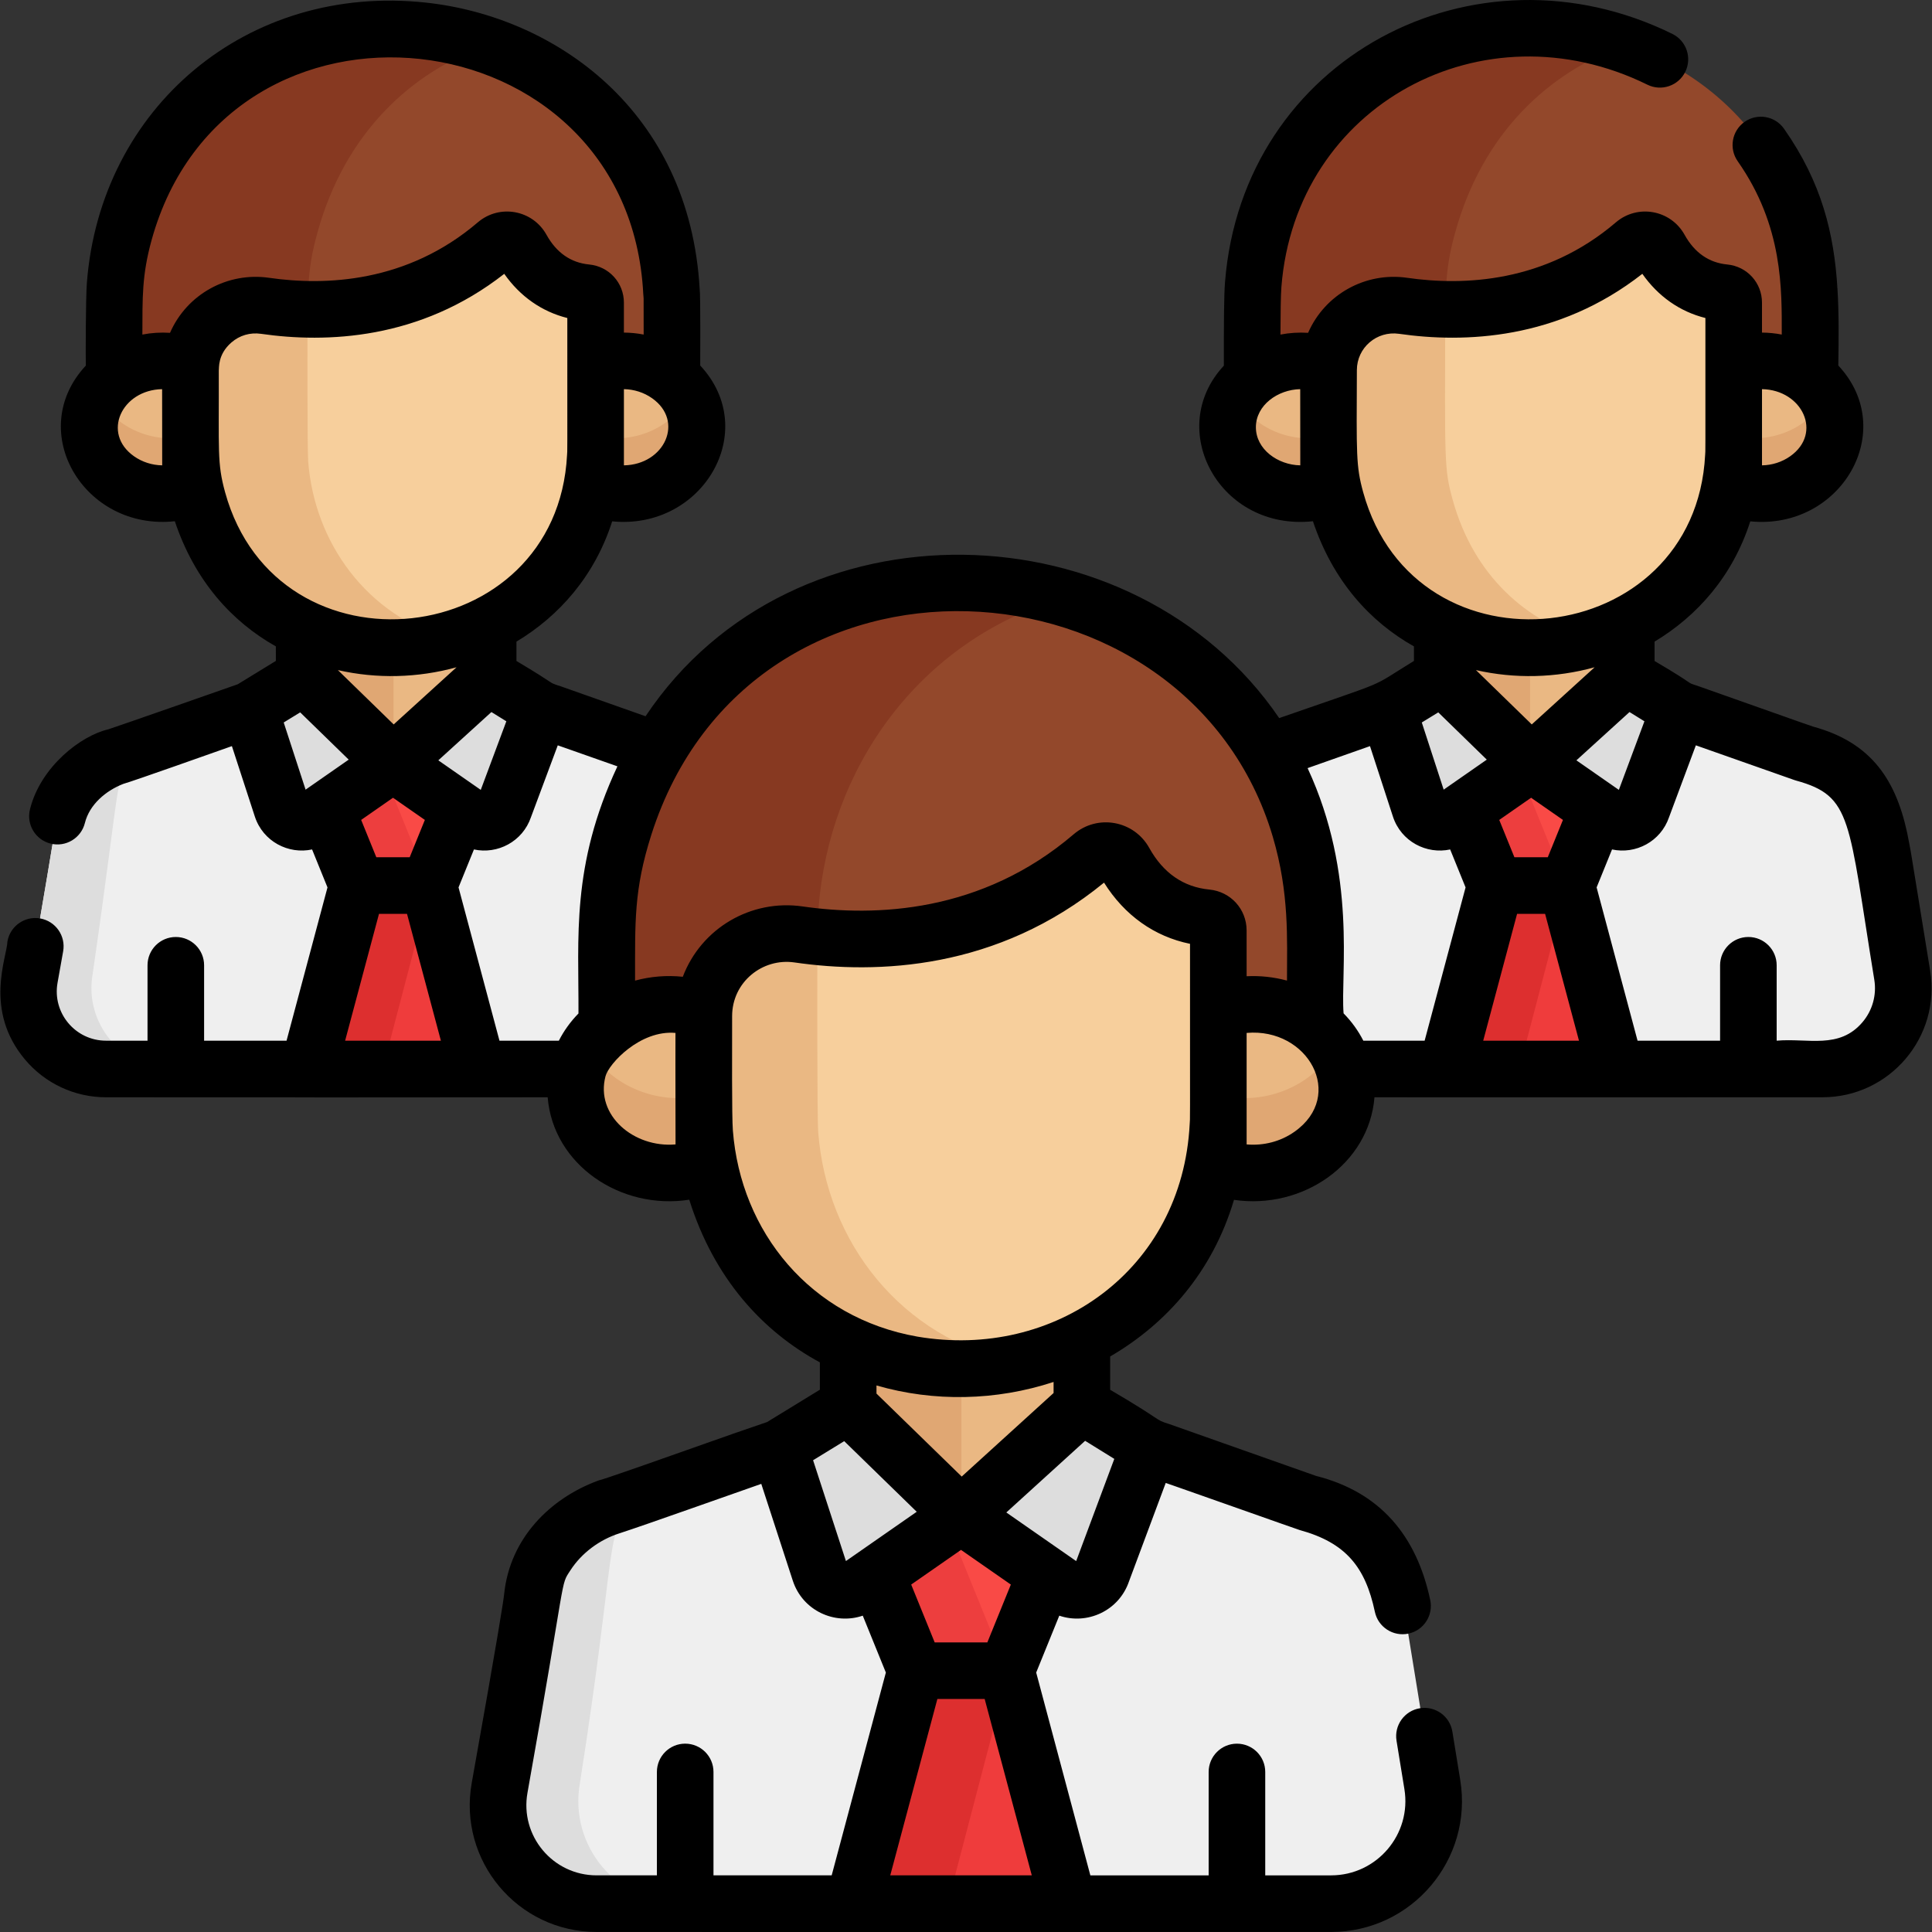 <?xml version="1.0" encoding="iso-8859-1"?>
<!-- Generator: Adobe Illustrator 19.0.0, SVG Export Plug-In . SVG Version: 6.00 Build 0)  -->
<svg version="1.1" id="Capa_1" xmlns="http://www.w3.org/2000/svg" xmlns:xlink="http://www.w3.org/1999/xlink" x="0px" y="0px"
	 viewBox="0 0 512 512" style="enable-background:new 0 0 512 512;" xml:space="preserve">
<rect x="0" y="0" width="512" height="512" fill="#333333" stroke="none"/>
<path style="fill:#EFEFEF;" d="M181.917,283.223c13.057,0,23.006-11.698,20.908-24.586l-5.159-31.702
	c-1.488-7.528-2.337-20.048-16.757-26.109c-1.347-0.565-4.411-1.41-4.349-1.392c-63.241-22.34-5.04-1.781-33.011-11.628
	l-14.01-8.674v-16.673c-15.031,7.567-33.481,8.149-48.841,1.052l0.01,15.621l-14.406,8.825l-7.423,2.552h-0.016l0.003,0.005
	c-0.109,0.038-30.458,10.782-28.498,9.903c-5.157,1.926-9.65,5.255-12.694,9.968c-3.107,4.808-1.656,3.025-9.637,47.669
	c-2.345,13.121,7.742,25.169,21.071,25.169L181.917,283.223L181.917,283.223z"/>
<path style="fill:#DDDDDD;" d="M24.564,258.054c7.739-53.118,5.774-52.797,11.418-59.499c-5.821,2.01-5.691,1.897-5.615,1.863
	c-5.157,1.926-9.65,5.255-12.694,9.968c-3.107,4.808-1.656,3.025-9.637,47.669c-2.345,13.121,7.742,25.169,21.071,25.169h16.528
	C32.306,283.223,22.218,271.175,24.564,258.054z"/>
<path style="fill:#EAB883;" d="M104.283,202.094l28.446-20.987l0,0l-3.19-1.976v-16.673c-15.031,7.567-33.481,8.149-48.841,1.052
	l0.01,15.621l-3.225,1.976L104.283,202.094z"/>
<path style="fill:#E0A773;" d="M104.283,202.094v-33.6c-8.094,0.062-16.197-1.57-23.585-4.983l0.01,15.621l-3.225,1.976
	L104.283,202.094z"/>
<g>
	<path style="fill:#DDDDDD;" d="M80.708,179.131l23.575,22.963L83.239,216.74c-3.071,2.137-7.333,0.706-8.492-2.851l-8.445-25.931
		L80.708,179.131z"/>
	<path style="fill:#DDDDDD;" d="M129.538,179.131l-25.256,22.963l21.044,14.646c3.071,2.137,7.333,0.706,8.492-2.851l9.73-26.082
		L129.538,179.131z"/>
</g>
<path style="fill:#EF3C3C;" d="M113.779,234.514l-19.01-0.045l-12.984,48.792c34.047,0,10.96,0,44.995,0L113.779,234.514z"/>
<polygon style="fill:#DD2F2F;" points="113.779,234.514 94.769,234.469 81.785,283.262 101.418,283.262 113.984,235.282 "/>
<path style="fill:#F94A46;" d="M104.283,202.094l-17.667,12.295l8.183,20.154c6.633,0,12.334,0,18.968,0l8.184-20.154
	L104.283,202.094z"/>
<path style="fill:#ED3E3E;" d="M101.424,204.085l-14.807,10.305l8.183,20.154c6.633,0,12.334,0,18.968,0l0.012-0.03L101.424,204.085
	z"/>
<path style="fill:#EFEFEF;" d="M483.116,283.223c13.057,0,23.006-11.698,20.908-24.586l-5.159-31.702
	c-1.488-7.528-2.337-20.048-16.757-26.109c-1.347-0.565-4.411-1.41-4.349-1.392c-63.241-22.34-5.04-1.781-33.011-11.628
	l-14.01-8.674v-16.673c-15.031,7.567-33.481,8.149-48.841,1.052l0.01,15.621l-14.406,8.825l-7.423,2.552h-0.016l0.003,0.005
	c-0.109,0.038-30.458,10.782-28.498,9.903c-7.98,2.98-14.729,9.541-15.672,18.723c-0.328,3.194-3.701,22.366-6.659,38.914
	c-2.345,13.121,7.742,25.169,21.071,25.169L483.116,283.223L483.116,283.223z"/>
<path style="fill:#DDDDDD;" d="M325.763,258.054c7.739-53.118,5.774-52.797,11.418-59.499c-5.821,2.01-5.691,1.897-5.615,1.863
	c-7.98,2.98-14.729,9.541-15.672,18.723c-0.328,3.194-3.701,22.366-6.659,38.914c-2.345,13.121,7.742,25.169,21.071,25.169h16.528
	C333.505,283.223,323.417,271.175,325.763,258.054z"/>
<path style="fill:#EAB883;" d="M405.482,202.094l28.446-20.987l0,0l-3.19-1.976v-16.673c-15.031,7.567-33.481,8.149-48.841,1.052
	l0.01,15.621l-3.225,1.976L405.482,202.094z"/>
<path style="fill:#E0A773;" d="M405.482,202.094v-33.6c-8.094,0.062-16.197-1.57-23.585-4.983l0.01,15.621l-3.225,1.976
	L405.482,202.094z"/>
<g>
	<path style="fill:#DDDDDD;" d="M381.907,179.131l23.575,22.963l-21.044,14.646c-3.071,2.137-7.333,0.706-8.492-2.851l-8.445-25.931
		L381.907,179.131z"/>
	<path style="fill:#DDDDDD;" d="M430.737,179.131l-25.256,22.963l21.044,14.646c3.071,2.137,7.333,0.706,8.492-2.851l9.73-26.082
		L430.737,179.131z"/>
</g>
<path style="fill:#EF3C3C;" d="M414.978,234.514l-19.01-0.045l-12.984,48.792c34.047,0,10.96,0,44.995,0L414.978,234.514z"/>
<polygon style="fill:#DD2F2F;" points="414.978,234.514 395.968,234.469 382.984,283.262 402.617,283.262 415.183,235.282 "/>
<path style="fill:#F94A46;" d="M405.482,202.094l-17.667,12.295l8.183,20.154c6.633,0,12.334,0,18.968,0l8.184-20.154
	L405.482,202.094z"/>
<path style="fill:#ED3E3E;" d="M402.622,204.085l-14.807,10.305l8.183,20.154c6.633,0,12.334,0,18.967,0l0.012-0.03L402.622,204.085
	z"/>
<path style="fill:#93482B;" d="M479.592,77.513C475.364-5.916,356.777-18.888,334.557,61.62c-3.249,11.816-2.736,18.306-2.7,43.799
	h147.845C479.705,79.38,479.702,79.71,479.592,77.513z"/>
<path style="fill:#873921;" d="M385.638,61.621c7.247-26.26,24.75-42.567,45.189-49.735c-46.426-15.87-94.77,13.107-98.697,63.51
	c-0.259,3.271-0.288,19.984-0.274,30.024h51.081C382.897,76.899,382.711,72.264,385.638,61.621z"/>
<g>
	<path style="fill:#EAB883;" d="M354.056,96.821c-12.832-4.573-27.735,3.931-27.735,16.338c0,12.404,14.902,20.912,27.735,16.338
		V96.821z"/>
	<path style="fill:#EAB883;" d="M457.525,96.821c12.832-4.573,27.735,3.931,27.735,16.338c0,12.404-14.902,20.912-27.735,16.338
		V96.821z"/>
</g>
<g>
	<path style="fill:#E0A773;" d="M328.185,105.862c-1.186,2.197-1.865,4.658-1.865,7.296c0,12.404,14.902,20.912,27.735,16.338
		v-14.593C343.952,118.505,332.572,113.995,328.185,105.862z"/>
	<path style="fill:#E0A773;" d="M457.525,114.905v14.593c16.404,5.846,33.624-9.26,25.871-23.634
		C479.009,113.995,467.628,118.505,457.525,114.905z"/>
</g>
<path style="fill:#F7CF9C;" d="M457.046,77.489c1.369,0.132,2.422,1.268,2.422,2.643c0,45.194,0.03,38.587-0.076,40.688
	c-3.071,60.598-89.206,70.02-105.346,11.543c-0.889-3.233-1.47-6.253-1.763-10.006c-0.3-3.795-0.175-24.399-0.175-24.333
	c0-10.525,9.341-18.555,19.757-17.052c16.407,2.368,40.354,1.449,61.25-16.413c2.148-1.836,5.406-1.243,6.777,1.227
	C442.483,70.451,447.632,76.581,457.046,77.489z"/>
<path style="fill:#EAB883;" d="M384.948,132.364c-2.267-8.244-2.036-9.965-1.948-50.466c-3.973-0.085-7.718-0.431-11.133-0.924
	c-10.417-1.504-19.758,6.526-19.758,17.052c0-0.066-0.125,20.537,0.175,24.333c2.719,34.888,35.089,56.438,68.567,47.102
	C404.702,164.868,390.572,152.745,384.948,132.364z"/>
<path style="fill:#93482B;" d="M348.526,243.176c-5.37-105.951-155.969-122.426-184.188-20.183
	c-4.127,15.005-3.475,23.249-3.429,55.622h187.757C348.67,245.546,348.666,245.966,348.526,243.176z"/>
<path style="fill:#873921;" d="M216.939,240.487c2.821-36.198,25.826-70.578,65.003-82.12
	c-45.977-13.236-101.563,6.503-117.605,64.626c-4.127,15.005-3.475,23.249-3.429,55.622h55.684
	C216.574,265.865,216.612,244.641,216.939,240.487z"/>
<path style="fill:#EFEFEF;" d="M353.236,504.419c16.559,0,29.175-14.835,26.515-31.179l-6.542-40.202
	c-1.887-9.548-2.964-25.424-21.251-33.11c-1.708-0.716-5.594-1.789-5.516-1.765c-80.2-28.33-6.39-2.258-41.863-14.746l-17.767-11
	v-21.144c-19.062,9.597-42.459,10.334-61.937,1.334l0.012,19.81l-18.269,11.192l-9.413,3.236h-0.021l0.003,0.006
	c-0.107,0.037-38.626,13.674-36.14,12.558c-10.121,3.779-18.678,12.099-19.874,23.743c-0.417,4.051-4.693,28.363-8.445,49.349
	c-2.974,16.639,9.819,31.918,26.722,31.918h193.787V504.419z"/>
<path style="fill:#DDDDDD;" d="M153.689,472.5c9.982-63.511,6.335-65.782,14.48-75.454c-7.382,2.547-7.216,2.404-7.12,2.361
	c-10.121,3.779-18.678,12.099-19.874,23.743c-0.416,4.051-4.693,28.363-8.445,49.349c-2.974,16.639,9.819,31.918,26.722,31.918
	h20.96C163.508,504.418,150.714,489.139,153.689,472.5z"/>
<path style="fill:#EAB883;" d="M254.786,401.535l36.074-26.615l0,0l-4.046-2.505V351.27c-19.062,9.597-42.459,10.334-61.937,1.335
	l0.012,19.81l-4.09,2.505L254.786,401.535z"/>
<path style="fill:#E0A773;" d="M254.785,401.534v-42.611c-10.265,0.079-20.54-1.991-29.91-6.32l0.012,19.81l-4.09,2.505
	L254.785,401.534z"/>
<g>
	<path style="fill:#DDDDDD;" d="M224.888,372.415l29.898,29.12l-26.687,18.573c-3.894,2.71-9.3,0.895-10.769-3.616l-10.709-32.884
		L224.888,372.415z"/>
	<path style="fill:#DDDDDD;" d="M286.813,372.415l-32.027,29.12l26.687,18.573c3.894,2.71,9.3,0.895,10.769-3.616l12.338-33.075
		L286.813,372.415z"/>
</g>
<path style="fill:#EF3C3C;" d="M266.827,442.648l-24.106-0.057l-16.466,61.876c19.029,0,38.046,0,57.062,0L266.827,442.648z"/>
<polygon style="fill:#DD2F2F;" points="266.827,442.648 242.72,442.591 226.254,504.468 251.151,504.468 267.087,443.622 "/>
<g>
	<path style="fill:#EAB883;" d="M189.101,267.695c-16.296-5.808-35.223,4.993-35.223,20.749c0,15.752,18.926,26.557,35.223,20.749
		V267.695z"/>
	<path style="fill:#EAB883;" d="M320.501,267.695c16.296-5.808,35.224,4.993,35.224,20.749c0,15.752-18.926,26.557-35.224,20.749
		V267.695z"/>
</g>
<g>
	<path style="fill:#E0A773;" d="M156.595,278.562c-10.692,18.306,11.349,38.17,32.506,30.631V289.43
		C176.528,293.911,162.4,288.5,156.595,278.562z"/>
	<path style="fill:#E0A773;" d="M320.501,289.43v19.762c21.156,7.539,43.2-12.324,32.506-30.631
		C347.203,288.5,333.075,293.911,320.501,289.43z"/>
</g>
<path style="fill:#F7CF9C;" d="M319.894,243.145c1.739,0.168,3.076,1.61,3.076,3.356c0,57.395,0.037,49.003-0.097,51.673
	c-3.9,76.957-113.287,88.923-133.784,14.66c-1.13-4.107-1.867-7.941-2.238-12.706c-0.382-4.82-0.223-30.986-0.223-30.902
	c0-13.366,11.862-23.564,25.092-21.655c20.836,3.007,51.248,1.84,77.786-20.844c2.727-2.33,6.865-1.578,8.607,1.559
	C301.4,234.206,307.938,241.992,319.894,243.145z"/>
<path style="fill:#EAB883;" d="M216.844,300.128c-0.325-4.109-0.258-41.169-0.231-51.958c-1.68-0.172-3.317-0.372-4.893-0.6
	c-13.229-1.91-25.091,8.288-25.091,21.655c0-0.084-0.159,26.082,0.223,30.902c3.237,41.539,40.261,69.743,82.375,60.956
	C238.55,354.558,219.097,329.044,216.844,300.128z"/>
<path style="fill:#F94A46;" d="M254.786,401.535l-22.405,15.592l10.378,25.559c8.413,0,15.641,0,24.053,0l10.379-25.559
	L254.786,401.535z"/>
<path style="fill:#ED3E3E;" d="M251.158,404.058l-18.778,13.068l10.378,25.559c8.412,0,15.641,0,24.053,0l0.015-0.038
	L251.158,404.058z"/>
<path style="fill:#93482B;" d="M178.085,77.513C173.857-5.915,55.271-18.888,33.049,61.621c-3.249,11.816-2.736,18.306-2.7,43.799
	h147.845C178.199,79.38,178.195,79.71,178.085,77.513z"/>
<path style="fill:#873921;" d="M84.131,61.621c7.247-26.26,24.75-42.567,45.189-49.735C92.464-0.713,46.111,14.297,33.049,61.621
	c-3.249,11.816-2.736,18.306-2.7,43.799h51.082C81.39,76.899,81.204,72.264,84.131,61.621z"/>
<g>
	<path style="fill:#EAB883;" d="M52.549,96.821c-12.832-4.573-27.735,3.931-27.735,16.338c0,12.404,14.902,20.912,27.735,16.338
		V96.821z"/>
	<path style="fill:#EAB883;" d="M156.017,96.821c12.832-4.573,27.735,3.931,27.735,16.338c0,12.404-14.902,20.912-27.735,16.338
		V96.821z"/>
</g>
<g>
	<path style="fill:#E0A773;" d="M26.678,105.862c-7.758,14.383,9.473,29.478,25.871,23.634v-14.593
		C42.446,118.505,31.065,113.995,26.678,105.862z"/>
	<path style="fill:#E0A773;" d="M156.017,114.905v14.593c16.404,5.846,33.624-9.26,25.871-23.634
		C177.501,113.995,166.12,118.505,156.017,114.905z"/>
</g>
<path style="fill:#F7CF9C;" d="M155.539,77.489c1.369,0.132,2.422,1.268,2.422,2.643c0,45.194,0.03,38.587-0.076,40.688
	c-3.071,60.598-89.206,70.02-105.346,11.543c-0.889-3.233-1.47-6.253-1.763-10.006c-0.3-3.795-0.176-24.399-0.176-24.333
	c0-10.525,9.341-18.555,19.758-17.052c16.407,2.368,40.354,1.449,61.251-16.413c2.147-1.836,5.406-1.243,6.777,1.227
	C140.975,70.451,146.124,76.581,155.539,77.489z"/>
<path style="fill:#EAB883;" d="M81.678,122.359c-0.243-3.071-0.208-30.239-0.185-40.46c-3.973-0.085-7.718-0.431-11.133-0.924
	c-10.417-1.504-19.758,6.526-19.758,17.052c0-0.066-0.125,20.537,0.175,24.333c2.719,34.888,35.089,56.438,68.567,47.102
	C96.996,163.104,83.336,143.64,81.678,122.359z"/>
<path d="M487.001,76.672c-0.016-0.105-0.044-0.21-0.066-0.316c0.002,0.028,0.004,0.056,0.006,0.084
	C486.957,76.516,486.987,76.597,487.001,76.672z"/>
<path d="M348.461,391.024c0.015,0.005,0.031,0.011,0.048,0.017C348.494,391.036,348.477,391.03,348.461,391.024z"/>
<path d="M348.316,390.973c-0.014-0.005-0.028-0.01-0.04-0.014C348.288,390.963,348.3,390.967,348.316,390.973z"/>
<path d="M348.276,390.959C348.176,390.923,348.199,390.932,348.276,390.959L348.276,390.959z"/>
<path d="M394.018,201.311l-0.01,0.007L394.018,201.311z"/>
<path d="M405.608,211.517C405.612,211.514,405.615,211.512,405.608,211.517L405.608,211.517z"/>
<path d="M511.511,257.238c-6.581-40.34-4.492-27.86-5.537-33.719c-2.775-15.545-9.039-26.007-24.203-30.592
	c-2.915-0.879,3.492,1.331-32.14-11.254l-0.001,0.002c-3.112-1.011,0.406,0.279-11.154-6.505v-5.135
	c11.296-6.776,20.721-17.374,25.367-31.872c24.006,2.381,39.451-24.039,23.329-41.298c0.11-7.115,0.176-13.868-0.23-20.425
	c-0.073-0.337-0.152-0.678-0.27-1.027c0.115,0.312,0.198,0.628,0.264,0.943c-0.903-14.427-4.099-27.91-14.149-42.236
	c-2.377-3.391-7.055-4.211-10.444-1.834c-3.391,2.378-4.211,7.055-1.833,10.445c12.087,17.232,11.673,34.063,11.672,45.929
	c-1.722-0.334-3.474-0.506-5.237-0.521l-0.001-7.939c0-5.257-3.955-9.602-9.2-10.107c-4.868-0.469-8.676-3.119-11.316-7.879
	c-3.679-6.618-12.456-8.194-18.205-3.285c-18.757,16.033-40.431,16.839-55.307,14.693c-10.977-1.591-21.764,4.299-26.255,14.581
	c-2.462-0.155-4.926-0.005-7.326,0.463c0.017-5.53,0.077-10.441,0.249-12.617c3.759-48.247,53.452-75.052,96.994-53.603
	c3.717,1.834,8.212,0.302,10.04-3.412c1.831-3.715,0.303-8.21-3.412-10.04c-52.394-25.812-113.928,6.344-118.572,65.879
	c-0.27,3.403-0.313,10.593-0.298,21.861c0,0.053,0.007,0.105,0.008,0.158c-15.734,16.889-1.12,43.902,23.595,41.241
	c5.291,15.811,15.138,26.631,26.77,33.167l0.003,3.85c-12.529,7.675-5.14,4.491-35.713,15.153
	c-38.287-56.209-128.827-59.053-167.921-0.486c-0.13-0.046-19.316-6.821-23.046-8.139l-0.009,0.024
	c-3.095-1.092,0.166,0.205-11.156-6.531v-5.135c11.296-6.776,20.721-17.374,25.367-31.873c23.964,2.377,39.492-23.997,23.329-41.297
	c0.002-0.104,0.105-18.768-0.142-20.252c-2.678-47.232-38.222-72.155-72.388-75.905c-47.61-5.228-86.4,27.904-90.005,74.162
	c-0.34,4.284-0.333,20.187-0.29,22.02c-16.175,17.362-0.491,43.835,23.594,41.242c5.291,15.811,15.138,26.631,26.77,33.167
	l0.003,3.85c-3.481,2.132-6.477,3.968-10.101,6.188c-0.113,0.04-31.625,11.091-34.348,11.958
	c-7.129,1.634-17.89,9.823-20.714,21.183c-0.999,4.02,1.449,8.087,5.468,9.086c4.022,1.001,8.088-1.449,9.086-5.468
	c1.218-4.899,5.551-8.557,10.182-10.361c2.217-0.586,25.472-8.841,28.775-10.007l6.074,18.648c2.173,6.676,8.95,10.084,15.176,8.737
	l4.084,10.06l-10.85,40.619H54.09v-19.983c0-4.142-3.356-7.498-7.498-7.498s-7.498,3.356-7.498,7.498v19.983H28.106
	c-8.136,0-14.288-7.354-12.856-15.354l1.487-8.34c0.726-4.077-1.991-7.971-6.068-8.696c-4.072-0.724-7.971,1.991-8.696,6.068
	c-0.124,4.233-6.337,18.186,4.616,31.271c5.346,6.386,13.188,10.049,21.517,10.049c115.195,0.017-7.14,0.077,117.033,0
	c1.451,17.92,19.372,29.965,37.521,27.142c6.551,20.856,19.416,34.88,34.614,43.107l0.005,7.245
	c-3.551,2.175-10.45,6.401-13.983,8.566l-8.366,2.876c-0.219,0.066-0.435,0.142-0.646,0.227
	c-42.875,15.19-33.509,11.578-35.969,12.498c-12.536,4.682-23.19,15.186-24.71,30.001c-0.183,1.776-1.541,10.635-8.585,50.015
	c-3.681,20.572,12.128,39.518,33.081,39.518c18.002,0,96.635,0.039,194.647,0c21.39,0,37.668-19.174,34.236-40.258l-2.088-12.83
	c-0.664-4.087-4.517-6.864-8.604-6.197c-4.088,0.665-6.861,4.517-6.197,8.604l2.088,12.831c1.951,11.984-7.309,22.853-19.434,22.853
	h-17.447v-27.402c0-4.142-3.356-7.498-7.498-7.498s-7.498,3.356-7.498,7.498v27.402h-31.352L274.6,443.243l6.122-15.077
	c7.327,2.512,15.809-1.221,18.487-9.113l9.722-26.061c0.724,0.253,3.062,1.081,3.262,1.141v-0.001
	c0.867,0.271,31.671,11.195,32.223,11.341c12.208,3.35,17.413,9.769,19.939,21.676c0.86,4.051,4.841,6.633,8.893,5.778
	c4.051-0.86,6.637-4.842,5.778-8.893c-3.625-17.076-13.27-28.609-30.263-32.904c-0.101-0.036-0.184-0.065-0.254-0.09
	c0.012,0.004,0.024,0.009,0.036,0.013c-0.03-0.01-0.063-0.022-0.1-0.035c0.005,0.002,0.01,0.004,0.016,0.006
	c-0.06-0.021-0.108-0.038-0.145-0.051c0.037,0.013,0.079,0.028,0.124,0.044c-1.482-0.523-8.92-3.15-38.728-13.678l-0.001,0.004
	c-3.905-1.231-1.049-0.571-15.505-9.04v-8.827c14.789-8.586,27.134-22.367,32.813-41.503c18.165,2.67,35.8-9.467,37.233-27.185
	c37.353,0.002-15.686,0.053,118.727,0C500.773,290.789,514.375,274.843,511.511,257.238z M466.948,103.13
	c10.686,0.187,16.142,11.668,7.473,17.782c-2.19,1.546-4.8,2.364-7.473,2.41V103.13z M332.824,113.226
	c0-5.864,5.822-9.985,11.745-10.095c-0.007,2.646,0.02,20.111,0.02,20.191C338.623,123.218,332.824,119.063,332.824,113.226z
	 M348.721,391.116c-0.02-0.007-0.046-0.016-0.083-0.029C348.671,391.098,348.699,391.108,348.721,391.116z M348.755,391.128
	C348.764,391.131,348.765,391.132,348.755,391.128L348.755,391.128z M361.255,130.445c-1.927-7.011-1.758-9.97-1.67-32.35
	c0-5.947,5.25-10.481,11.188-9.631c17.239,2.486,42.119,1.623,64.462-15.897c4.195,5.988,9.961,10.022,16.714,11.708
	c0.005,39.362,0.018,34.56-0.066,36.234C449.246,172.52,375.128,180.702,361.255,130.445z M405.607,211.518
	c0.015-0.01,0.054-0.038,0.149-0.104l8.44,5.874l-4.018,9.895h-8.845l-4.017-9.895c7.391-5.144,8.229-5.727,8.291-5.771
	C405.608,211.517,405.607,211.517,405.607,211.518z M405.934,191.982l-14.787-14.402c10.296,2.349,21.163,2.091,31.45-0.748
	L405.934,191.982z M382.589,209.266l-5.799-17.803l4.368-2.676l12.858,12.524c0.003-0.003,0.004-0.003,0,0s-0.006,0.004-0.01,0.007
	l0.001-0.001C393.872,201.413,392.187,202.585,382.589,209.266z M393.981,201.337c-0.08,0.056-0.125,0.087-0.14,0.097
	C393.862,201.42,393.934,201.37,393.981,201.337z M431.836,188.7c0.164,0.101,4.211,2.606,3.956,2.449l-6.781,18.178
	c-9.391-6.536-11.095-7.723-11.249-7.83L431.836,188.7z M165.345,123.323V103.13c2.672,0.047,5.282,0.865,7.473,2.41
	C181.438,111.615,176.117,123.134,165.345,123.323z M35.511,120.913c-8.645-6.097-3.255-17.582,7.452-17.782
	c-0.012,4.536-0.005,6.52,0.02,20.191C40.311,123.276,37.703,122.458,35.511,120.913z M45.056,88.202
	c-2.462-0.156-4.925-0.005-7.325,0.463c0.03-9.81-0.141-15.637,2.427-24.981C60.12-8.633,166.682,3.109,170.476,77.957
	c0.104,2.139,0.101-2.67,0.1,10.703c-1.721-0.334-3.474-0.507-5.236-0.522L165.34,80.2c0-5.257-3.955-9.602-9.201-10.107
	c-4.867-0.469-8.675-3.119-11.315-7.877c-3.675-6.616-12.458-8.2-18.205-3.287c-18.759,16.033-40.43,16.839-55.308,14.693
	C60.355,72.034,49.556,77.901,45.056,88.202z M59.651,130.447c-2.14-7.794-1.603-10.796-1.671-32.278
	c0.117-0.546-0.362-4.2,3.353-7.416c2.182-1.891,4.967-2.699,7.836-2.288c17.24,2.487,42.119,1.621,64.462-15.897
	c4.197,5.989,9.963,10.022,16.714,11.708c0.007,39.417,0.021,34.497-0.066,36.234C147.639,172.552,73.511,180.671,59.651,130.447z
	 M104.151,211.413l8.44,5.874l-4.018,9.895h-8.844l-4.018-9.895c7.172-4.992,8.172-5.688,8.282-5.764
	C103.992,211.524,104.015,211.508,104.151,211.413z M103.997,211.52C104.013,211.509,104.004,211.515,103.997,211.52L103.997,211.52
	z M104.328,191.982l-14.787-14.402c10.296,2.349,21.163,2.091,31.45-0.748L104.328,191.982z M130.231,188.7
	c0.164,0.101,4.211,2.606,3.956,2.449l-6.781,18.178c-9.391-6.536-11.095-7.723-11.249-7.83L130.231,188.7z M80.984,209.266
	l-5.799-17.803l4.368-2.676l12.858,12.524C92.266,201.413,83.582,207.458,80.984,209.266z M91.46,275.793l8.979-33.613h7.423
	l8.979,33.613H91.46z M153.3,268.582c-2.124,2.169-3.869,4.597-5.2,7.21h-15.734l-10.85-40.619l4.084-10.06
	c6.234,1.349,12.897-2.054,15.115-8.558l7.1-19.033c3.953,1.388,9.189,3.226,15.809,5.565
	C151.273,229.467,153.413,248.516,153.3,268.582z M160.468,285.204c0.873-3.309,9.161-12.293,18.537-11.471
	c-0.031,8.205-0.007,4.225,0.02,29.548C167.991,304.246,157.718,295.581,160.468,285.204z M223.727,381.921l19.214,18.715
	c-1.354,0.942-16.354,11.381-18.764,13.059l-8.702-26.718C215.576,386.914,224.274,381.586,223.727,381.921z M232.277,369.313
	l-0.001-2.154c15.206,4.408,31.701,4.079,46.934-0.928v2.931l-24.352,22.141L232.277,369.313z M267.883,419.926l-6.225,15.328
	h-13.957l-6.226-15.329c0.236-0.165,13.106-9.121,13.204-9.188L267.883,419.926z M220.404,496.987H189.08v-27.403
	c0-4.142-3.356-7.498-7.498-7.498c-4.142,0-7.498,3.356-7.498,7.498v27.403h-15.979c-11.61,0-20.356-10.495-18.319-21.881
	c10.579-59.146,8.577-54.62,11.355-58.924c3.035-4.698,7.817-8.163,12.955-9.814c6.572-2.108,32.734-11.438,37.649-13.128
	l8.35,25.639c2.61,8.015,11.168,11.817,18.544,9.287l6.123,15.077L220.404,496.987z M235.926,496.987l12.486-46.737h12.537
	l12.485,46.737H235.926z M295.302,386.62l-10.104,27.084c-2.499-1.74-17.47-12.159-18.513-12.885l20.883-18.987L295.302,386.62z
	 M315.281,297.858c-1.969,38.835-35.884,62.528-72.144,56.364c-28.445-4.991-46.83-27.803-48.918-54.621
	c-0.299-3.768-0.199-21.777-0.199-30.31c0-9.033,8.04-15.462,16.522-14.234c21.938,3.168,53.786,1.986,82.04-21.151
	c5.418,8.661,13.361,14.303,22.786,16.216C315.374,302.546,315.401,295.414,315.281,297.858z M330.364,246.564
	c0-5.626-4.235-10.278-9.853-10.819c-6.885-0.665-12.25-4.378-15.948-11.036c-4.043-7.283-13.704-9.029-20.033-3.618
	c-24.397,20.854-52.539,21.909-71.844,19.123c-13.625-1.969-26.829,5.729-31.739,18.641c-4.267-0.448-8.557-0.091-12.649,1.019
	c0.022-15.45-0.375-23.956,4.328-38.703c26.451-82.671,142.152-75.336,164.676,0.572c4.423,15.024,3.764,27.026,3.763,38.123
	c-3.469-0.938-7.079-1.333-10.698-1.154L330.364,246.564z M343.051,299.924c-3.68,2.595-8.182,3.751-12.682,3.358
	c0-6.452,0-19.26,0-29.548C346.655,272.294,356.648,290.336,343.051,299.924z M377.543,275.793h-16.248
	c-1.339-2.626-3.093-5.066-5.233-7.244c-0.86-10.569,3.639-36.632-9.536-64.99c4.556-1.596,11.37-4,16.534-5.829l6.073,18.648
	c2.169,6.663,8.938,10.087,15.175,8.737l4.084,10.06L377.543,275.793z M393.065,275.793l8.979-33.613h7.424l8.978,33.613H393.065z
	 M493.576,270.894c-6.184,7.269-14.436,4.16-22.741,4.898v-19.983c0-4.142-3.356-7.498-7.498-7.498s-7.498,3.356-7.498,7.498v19.983
	h-21.87l-10.85-40.619l4.085-10.06c6.243,1.351,12.9-2.063,15.115-8.558l7.1-19.033c28.158,9.903,26.03,9.195,26.551,9.336
	c14.969,4.126,13.781,10.146,20.738,52.79C497.365,263.681,496.224,267.78,493.576,270.894z"/>
<g>
</g>
<g>
</g>
<g>
</g>
<g>
</g>
<g>
</g>
<g>
</g>
<g>
</g>
<g>
</g>
<g>
</g>
<g>
</g>
<g>
</g>
<g>
</g>
<g>
</g>
<g>
</g>
<g>
</g>
</svg>
